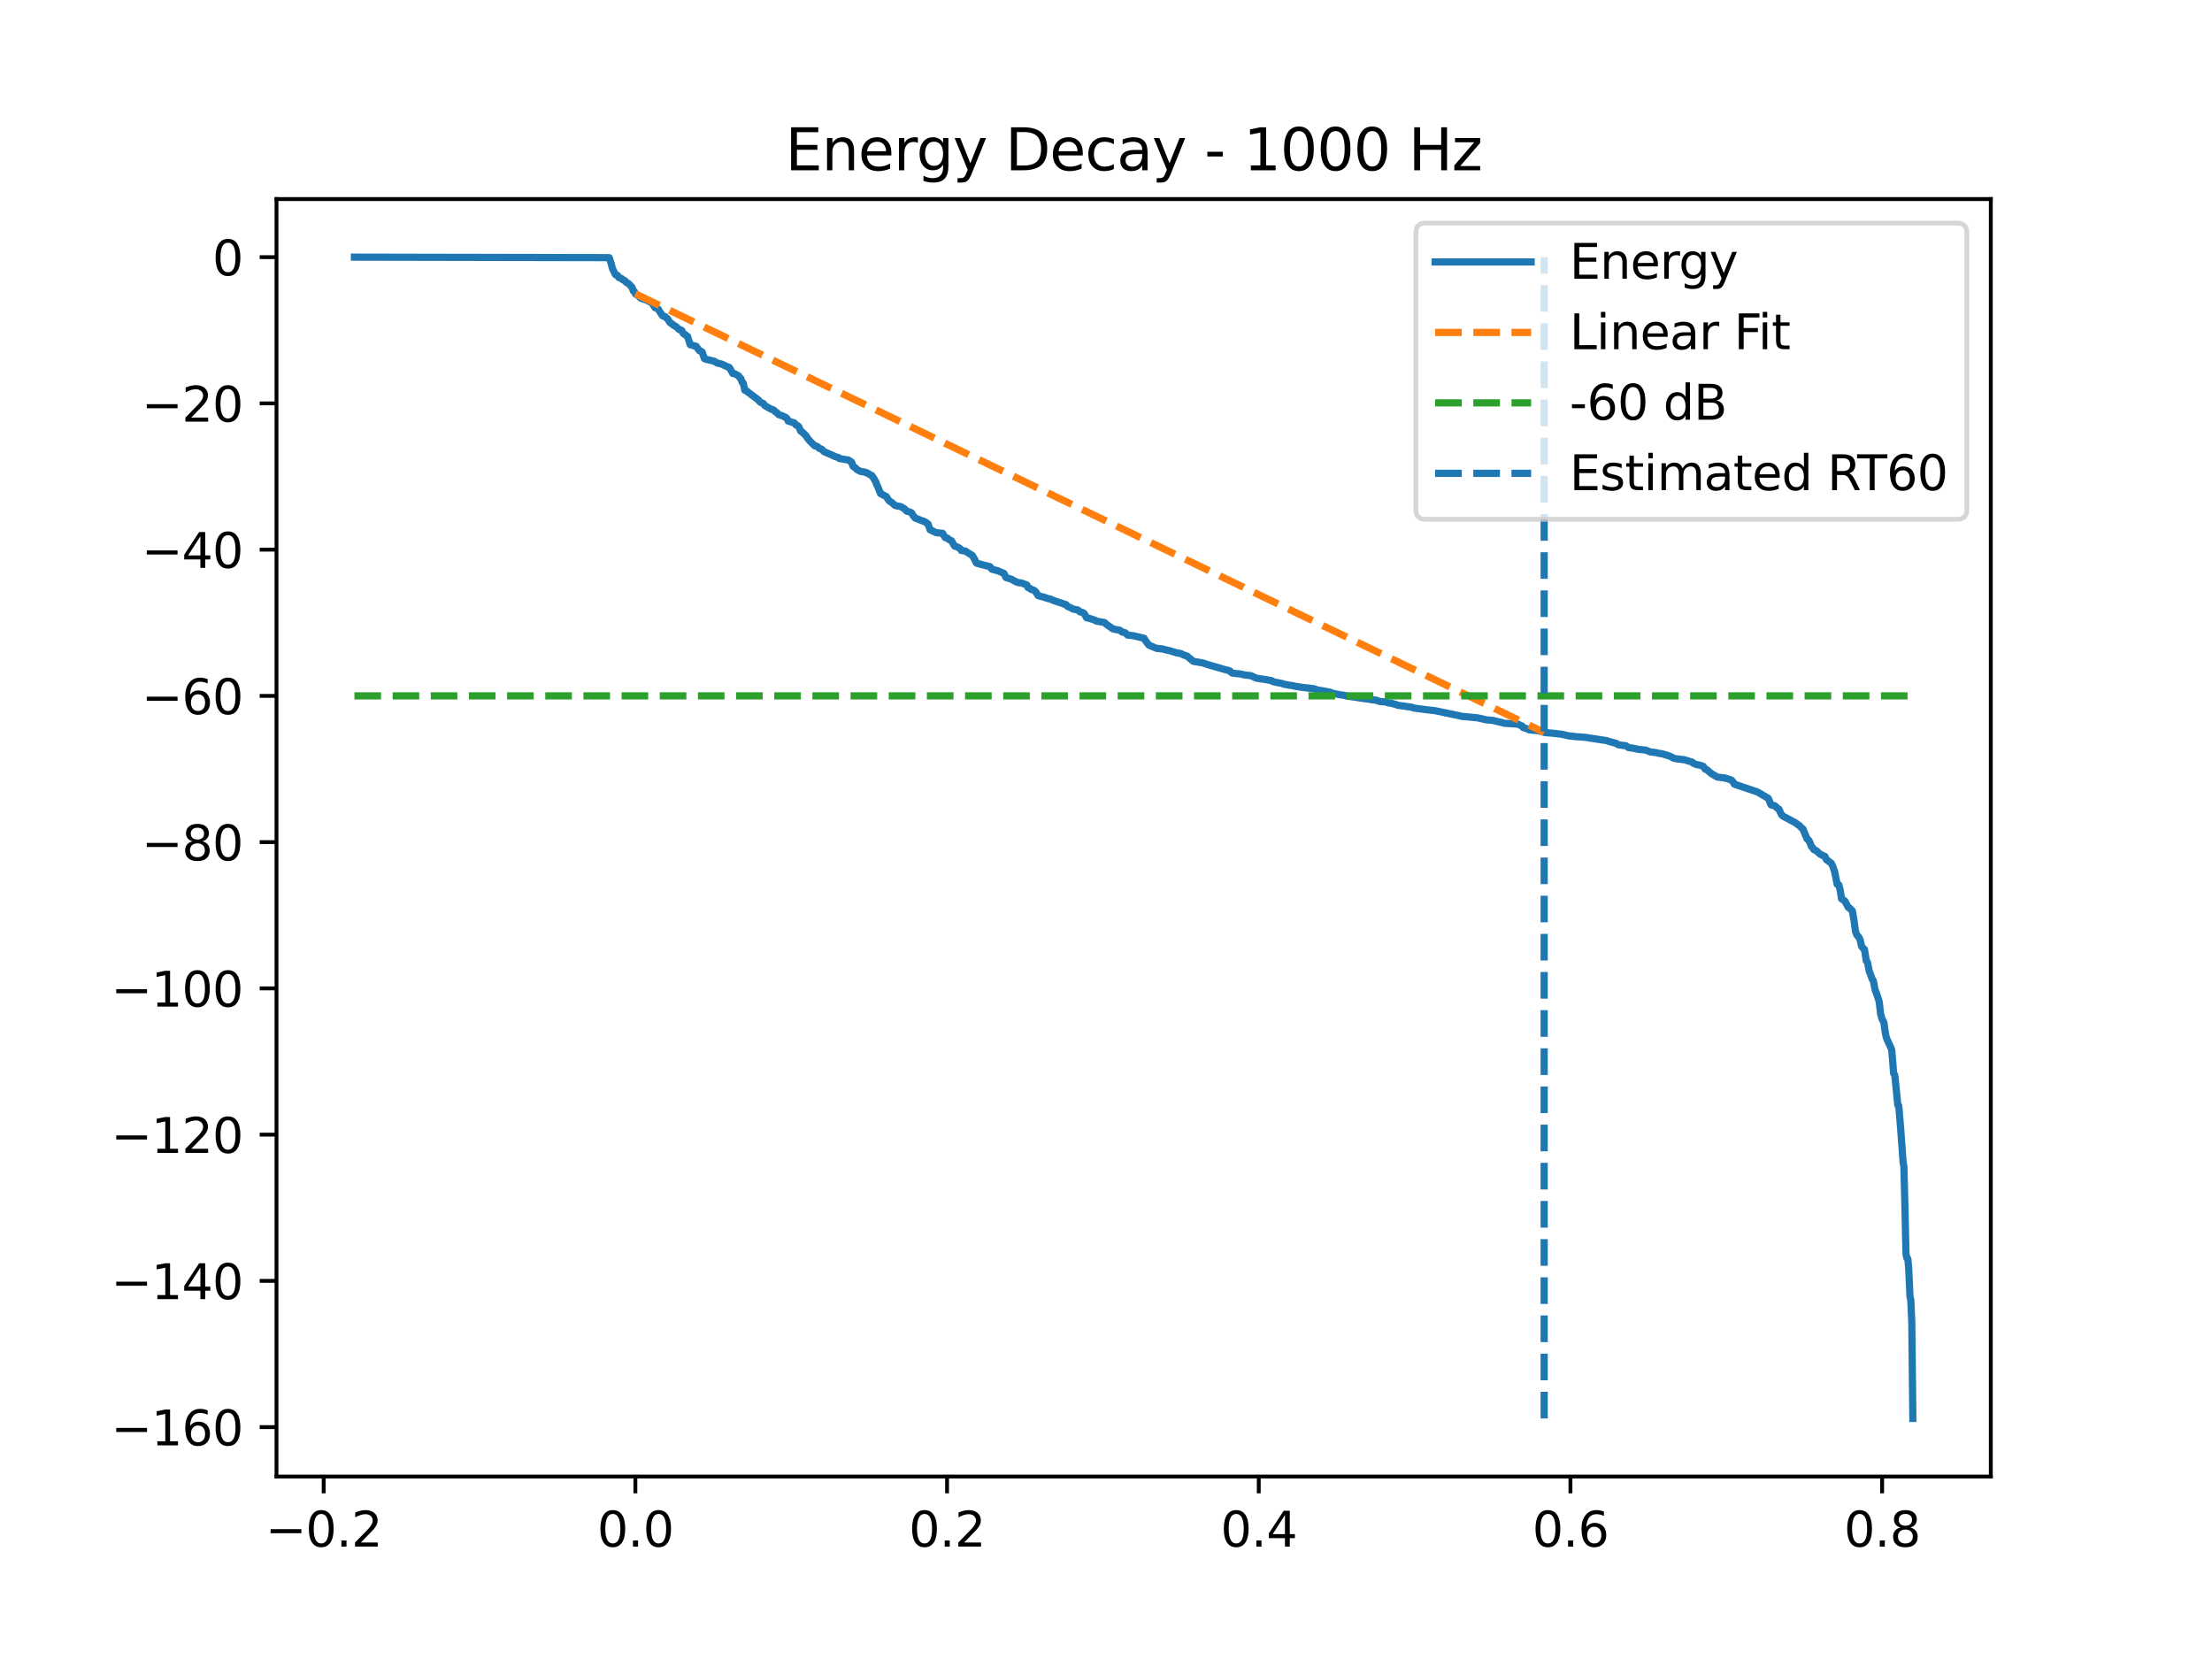 <?xml version="1.0" encoding="utf-8" standalone="no"?>
<!DOCTYPE svg PUBLIC "-//W3C//DTD SVG 1.1//EN"
  "http://www.w3.org/Graphics/SVG/1.1/DTD/svg11.dtd">
<svg xmlns:xlink="http://www.w3.org/1999/xlink" width="460.8pt" height="345.6pt" viewBox="0 0 460.8 345.6" xmlns="http://www.w3.org/2000/svg" version="1.1">
 <defs>
  <style type="text/css">*{stroke-linejoin: round; stroke-linecap: butt}</style>
 </defs>
 <g id="figure_1">
  <g id="patch_1">
   <path d="M 0 345.6 
L 460.8 345.6 
L 460.8 0 
L 0 0 
z
" style="fill: #ffffff"/>
  </g>
  <g id="axes_1">
   <g id="patch_2">
    <path d="M 57.6 307.584 
L 414.72 307.584 
L 414.72 41.472 
L 57.6 41.472 
z
" style="fill: #ffffff"/>
   </g>
   <g id="matplotlib.axis_1">
    <g id="xtick_1">
     <g id="line2d_1">
      <defs>
       <path id="m34e02d97e9" d="M 0 0 
L 0 3.5 
" style="stroke: #000000; stroke-width: 0.8"/>
      </defs>
      <g>
       <use xlink:href="#m34e02d97e9" x="67.428" y="307.584" style="stroke: #000000; stroke-width: 0.8"/>
      </g>
     </g>
     <g id="text_1">
      <!-- −0.2 -->
      <g transform="translate(55.286 322.182) scale(0.1 -0.1)">
       <defs>
        <path id="DejaVuSans-2212" d="M 678 2272 
L 4684 2272 
L 4684 1741 
L 678 1741 
L 678 2272 
z
" transform="scale(0.016)"/>
        <path id="DejaVuSans-30" d="M 2034 4250 
Q 1547 4250 1301 3770 
Q 1056 3291 1056 2328 
Q 1056 1369 1301 889 
Q 1547 409 2034 409 
Q 2525 409 2770 889 
Q 3016 1369 3016 2328 
Q 3016 3291 2770 3770 
Q 2525 4250 2034 4250 
z
M 2034 4750 
Q 2819 4750 3233 4129 
Q 3647 3509 3647 2328 
Q 3647 1150 3233 529 
Q 2819 -91 2034 -91 
Q 1250 -91 836 529 
Q 422 1150 422 2328 
Q 422 3509 836 4129 
Q 1250 4750 2034 4750 
z
" transform="scale(0.016)"/>
        <path id="DejaVuSans-2e" d="M 684 794 
L 1344 794 
L 1344 0 
L 684 0 
L 684 794 
z
" transform="scale(0.016)"/>
        <path id="DejaVuSans-32" d="M 1228 531 
L 3431 531 
L 3431 0 
L 469 0 
L 469 531 
Q 828 903 1448 1529 
Q 2069 2156 2228 2338 
Q 2531 2678 2651 2914 
Q 2772 3150 2772 3378 
Q 2772 3750 2511 3984 
Q 2250 4219 1831 4219 
Q 1534 4219 1204 4116 
Q 875 4013 500 3803 
L 500 4441 
Q 881 4594 1212 4672 
Q 1544 4750 1819 4750 
Q 2544 4750 2975 4387 
Q 3406 4025 3406 3419 
Q 3406 3131 3298 2873 
Q 3191 2616 2906 2266 
Q 2828 2175 2409 1742 
Q 1991 1309 1228 531 
z
" transform="scale(0.016)"/>
       </defs>
       <use xlink:href="#DejaVuSans-2212"/>
       <use xlink:href="#DejaVuSans-30" transform="translate(83.789 0)"/>
       <use xlink:href="#DejaVuSans-2e" transform="translate(147.412 0)"/>
       <use xlink:href="#DejaVuSans-32" transform="translate(179.199 0)"/>
      </g>
     </g>
    </g>
    <g id="xtick_2">
     <g id="line2d_2">
      <g>
       <use xlink:href="#m34e02d97e9" x="132.358" y="307.584" style="stroke: #000000; stroke-width: 0.8"/>
      </g>
     </g>
     <g id="text_2">
      <!-- 0.0 -->
      <g transform="translate(124.407 322.182) scale(0.1 -0.1)">
       <use xlink:href="#DejaVuSans-30"/>
       <use xlink:href="#DejaVuSans-2e" transform="translate(63.623 0)"/>
       <use xlink:href="#DejaVuSans-30" transform="translate(95.41 0)"/>
      </g>
     </g>
    </g>
    <g id="xtick_3">
     <g id="line2d_3">
      <g>
       <use xlink:href="#m34e02d97e9" x="197.289" y="307.584" style="stroke: #000000; stroke-width: 0.8"/>
      </g>
     </g>
     <g id="text_3">
      <!-- 0.2 -->
      <g transform="translate(189.338 322.182) scale(0.1 -0.1)">
       <use xlink:href="#DejaVuSans-30"/>
       <use xlink:href="#DejaVuSans-2e" transform="translate(63.623 0)"/>
       <use xlink:href="#DejaVuSans-32" transform="translate(95.41 0)"/>
      </g>
     </g>
    </g>
    <g id="xtick_4">
     <g id="line2d_4">
      <g>
       <use xlink:href="#m34e02d97e9" x="262.22" y="307.584" style="stroke: #000000; stroke-width: 0.8"/>
      </g>
     </g>
     <g id="text_4">
      <!-- 0.4 -->
      <g transform="translate(254.269 322.182) scale(0.1 -0.1)">
       <defs>
        <path id="DejaVuSans-34" d="M 2419 4116 
L 825 1625 
L 2419 1625 
L 2419 4116 
z
M 2253 4666 
L 3047 4666 
L 3047 1625 
L 3713 1625 
L 3713 1100 
L 3047 1100 
L 3047 0 
L 2419 0 
L 2419 1100 
L 313 1100 
L 313 1709 
L 2253 4666 
z
" transform="scale(0.016)"/>
       </defs>
       <use xlink:href="#DejaVuSans-30"/>
       <use xlink:href="#DejaVuSans-2e" transform="translate(63.623 0)"/>
       <use xlink:href="#DejaVuSans-34" transform="translate(95.41 0)"/>
      </g>
     </g>
    </g>
    <g id="xtick_5">
     <g id="line2d_5">
      <g>
       <use xlink:href="#m34e02d97e9" x="327.151" y="307.584" style="stroke: #000000; stroke-width: 0.8"/>
      </g>
     </g>
     <g id="text_5">
      <!-- 0.6 -->
      <g transform="translate(319.2 322.182) scale(0.1 -0.1)">
       <defs>
        <path id="DejaVuSans-36" d="M 2113 2584 
Q 1688 2584 1439 2293 
Q 1191 2003 1191 1497 
Q 1191 994 1439 701 
Q 1688 409 2113 409 
Q 2538 409 2786 701 
Q 3034 994 3034 1497 
Q 3034 2003 2786 2293 
Q 2538 2584 2113 2584 
z
M 3366 4563 
L 3366 3988 
Q 3128 4100 2886 4159 
Q 2644 4219 2406 4219 
Q 1781 4219 1451 3797 
Q 1122 3375 1075 2522 
Q 1259 2794 1537 2939 
Q 1816 3084 2150 3084 
Q 2853 3084 3261 2657 
Q 3669 2231 3669 1497 
Q 3669 778 3244 343 
Q 2819 -91 2113 -91 
Q 1303 -91 875 529 
Q 447 1150 447 2328 
Q 447 3434 972 4092 
Q 1497 4750 2381 4750 
Q 2619 4750 2861 4703 
Q 3103 4656 3366 4563 
z
" transform="scale(0.016)"/>
       </defs>
       <use xlink:href="#DejaVuSans-30"/>
       <use xlink:href="#DejaVuSans-2e" transform="translate(63.623 0)"/>
       <use xlink:href="#DejaVuSans-36" transform="translate(95.41 0)"/>
      </g>
     </g>
    </g>
    <g id="xtick_6">
     <g id="line2d_6">
      <g>
       <use xlink:href="#m34e02d97e9" x="392.082" y="307.584" style="stroke: #000000; stroke-width: 0.8"/>
      </g>
     </g>
     <g id="text_6">
      <!-- 0.8 -->
      <g transform="translate(384.131 322.182) scale(0.1 -0.1)">
       <defs>
        <path id="DejaVuSans-38" d="M 2034 2216 
Q 1584 2216 1326 1975 
Q 1069 1734 1069 1313 
Q 1069 891 1326 650 
Q 1584 409 2034 409 
Q 2484 409 2743 651 
Q 3003 894 3003 1313 
Q 3003 1734 2745 1975 
Q 2488 2216 2034 2216 
z
M 1403 2484 
Q 997 2584 770 2862 
Q 544 3141 544 3541 
Q 544 4100 942 4425 
Q 1341 4750 2034 4750 
Q 2731 4750 3128 4425 
Q 3525 4100 3525 3541 
Q 3525 3141 3298 2862 
Q 3072 2584 2669 2484 
Q 3125 2378 3379 2068 
Q 3634 1759 3634 1313 
Q 3634 634 3220 271 
Q 2806 -91 2034 -91 
Q 1263 -91 848 271 
Q 434 634 434 1313 
Q 434 1759 690 2068 
Q 947 2378 1403 2484 
z
M 1172 3481 
Q 1172 3119 1398 2916 
Q 1625 2713 2034 2713 
Q 2441 2713 2670 2916 
Q 2900 3119 2900 3481 
Q 2900 3844 2670 4047 
Q 2441 4250 2034 4250 
Q 1625 4250 1398 4047 
Q 1172 3844 1172 3481 
z
" transform="scale(0.016)"/>
       </defs>
       <use xlink:href="#DejaVuSans-30"/>
       <use xlink:href="#DejaVuSans-2e" transform="translate(63.623 0)"/>
       <use xlink:href="#DejaVuSans-38" transform="translate(95.41 0)"/>
      </g>
     </g>
    </g>
   </g>
   <g id="matplotlib.axis_2">
    <g id="ytick_1">
     <g id="line2d_7">
      <defs>
       <path id="m6d6a57afb9" d="M 0 0 
L -3.5 0 
" style="stroke: #000000; stroke-width: 0.8"/>
      </defs>
      <g>
       <use xlink:href="#m6d6a57afb9" x="57.6" y="297.296" style="stroke: #000000; stroke-width: 0.8"/>
      </g>
     </g>
     <g id="text_7">
      <!-- −160 -->
      <g transform="translate(23.133 301.095) scale(0.1 -0.1)">
       <defs>
        <path id="DejaVuSans-31" d="M 794 531 
L 1825 531 
L 1825 4091 
L 703 3866 
L 703 4441 
L 1819 4666 
L 2450 4666 
L 2450 531 
L 3481 531 
L 3481 0 
L 794 0 
L 794 531 
z
" transform="scale(0.016)"/>
       </defs>
       <use xlink:href="#DejaVuSans-2212"/>
       <use xlink:href="#DejaVuSans-31" transform="translate(83.789 0)"/>
       <use xlink:href="#DejaVuSans-36" transform="translate(147.412 0)"/>
       <use xlink:href="#DejaVuSans-30" transform="translate(211.035 0)"/>
      </g>
     </g>
    </g>
    <g id="ytick_2">
     <g id="line2d_8">
      <g>
       <use xlink:href="#m6d6a57afb9" x="57.6" y="266.83" style="stroke: #000000; stroke-width: 0.8"/>
      </g>
     </g>
     <g id="text_8">
      <!-- −140 -->
      <g transform="translate(23.133 270.629) scale(0.1 -0.1)">
       <use xlink:href="#DejaVuSans-2212"/>
       <use xlink:href="#DejaVuSans-31" transform="translate(83.789 0)"/>
       <use xlink:href="#DejaVuSans-34" transform="translate(147.412 0)"/>
       <use xlink:href="#DejaVuSans-30" transform="translate(211.035 0)"/>
      </g>
     </g>
    </g>
    <g id="ytick_3">
     <g id="line2d_9">
      <g>
       <use xlink:href="#m6d6a57afb9" x="57.6" y="236.364" style="stroke: #000000; stroke-width: 0.8"/>
      </g>
     </g>
     <g id="text_9">
      <!-- −120 -->
      <g transform="translate(23.133 240.163) scale(0.1 -0.1)">
       <use xlink:href="#DejaVuSans-2212"/>
       <use xlink:href="#DejaVuSans-31" transform="translate(83.789 0)"/>
       <use xlink:href="#DejaVuSans-32" transform="translate(147.412 0)"/>
       <use xlink:href="#DejaVuSans-30" transform="translate(211.035 0)"/>
      </g>
     </g>
    </g>
    <g id="ytick_4">
     <g id="line2d_10">
      <g>
       <use xlink:href="#m6d6a57afb9" x="57.6" y="205.898" style="stroke: #000000; stroke-width: 0.8"/>
      </g>
     </g>
     <g id="text_10">
      <!-- −100 -->
      <g transform="translate(23.133 209.697) scale(0.1 -0.1)">
       <use xlink:href="#DejaVuSans-2212"/>
       <use xlink:href="#DejaVuSans-31" transform="translate(83.789 0)"/>
       <use xlink:href="#DejaVuSans-30" transform="translate(147.412 0)"/>
       <use xlink:href="#DejaVuSans-30" transform="translate(211.035 0)"/>
      </g>
     </g>
    </g>
    <g id="ytick_5">
     <g id="line2d_11">
      <g>
       <use xlink:href="#m6d6a57afb9" x="57.6" y="175.432" style="stroke: #000000; stroke-width: 0.8"/>
      </g>
     </g>
     <g id="text_11">
      <!-- −80 -->
      <g transform="translate(29.495 179.231) scale(0.1 -0.1)">
       <use xlink:href="#DejaVuSans-2212"/>
       <use xlink:href="#DejaVuSans-38" transform="translate(83.789 0)"/>
       <use xlink:href="#DejaVuSans-30" transform="translate(147.412 0)"/>
      </g>
     </g>
    </g>
    <g id="ytick_6">
     <g id="line2d_12">
      <g>
       <use xlink:href="#m6d6a57afb9" x="57.6" y="144.966" style="stroke: #000000; stroke-width: 0.8"/>
      </g>
     </g>
     <g id="text_12">
      <!-- −60 -->
      <g transform="translate(29.495 148.765) scale(0.1 -0.1)">
       <use xlink:href="#DejaVuSans-2212"/>
       <use xlink:href="#DejaVuSans-36" transform="translate(83.789 0)"/>
       <use xlink:href="#DejaVuSans-30" transform="translate(147.412 0)"/>
      </g>
     </g>
    </g>
    <g id="ytick_7">
     <g id="line2d_13">
      <g>
       <use xlink:href="#m6d6a57afb9" x="57.6" y="114.5" style="stroke: #000000; stroke-width: 0.8"/>
      </g>
     </g>
     <g id="text_13">
      <!-- −40 -->
      <g transform="translate(29.495 118.299) scale(0.1 -0.1)">
       <use xlink:href="#DejaVuSans-2212"/>
       <use xlink:href="#DejaVuSans-34" transform="translate(83.789 0)"/>
       <use xlink:href="#DejaVuSans-30" transform="translate(147.412 0)"/>
      </g>
     </g>
    </g>
    <g id="ytick_8">
     <g id="line2d_14">
      <g>
       <use xlink:href="#m6d6a57afb9" x="57.6" y="84.034" style="stroke: #000000; stroke-width: 0.8"/>
      </g>
     </g>
     <g id="text_14">
      <!-- −20 -->
      <g transform="translate(29.495 87.833) scale(0.1 -0.1)">
       <use xlink:href="#DejaVuSans-2212"/>
       <use xlink:href="#DejaVuSans-32" transform="translate(83.789 0)"/>
       <use xlink:href="#DejaVuSans-30" transform="translate(147.412 0)"/>
      </g>
     </g>
    </g>
    <g id="ytick_9">
     <g id="line2d_15">
      <g>
       <use xlink:href="#m6d6a57afb9" x="57.6" y="53.568" style="stroke: #000000; stroke-width: 0.8"/>
      </g>
     </g>
     <g id="text_15">
      <!-- 0 -->
      <g transform="translate(44.237 57.367) scale(0.1 -0.1)">
       <use xlink:href="#DejaVuSans-30"/>
      </g>
     </g>
    </g>
   </g>
   <g id="line2d_16">
    <path d="M 73.833 53.568 
L 126.907 53.673 
L 127.306 54.866 
L 127.509 55.678 
L 127.556 55.827 
L 127.752 56.313 
L 127.807 56.408 
L 128.043 56.884 
L 128.111 57.073 
L 128.28 57.258 
L 128.476 57.289 
L 128.659 57.399 
L 128.889 57.794 
L 129.497 58.036 
L 129.734 58.274 
L 130.194 58.49 
L 130.438 58.819 
L 130.898 59.069 
L 131.202 59.343 
L 131.29 59.454 
L 131.466 59.657 
L 131.655 59.829 
L 131.77 60.158 
L 131.946 60.644 
L 132.135 60.716 
L 132.196 60.803 
L 132.426 61.313 
L 132.778 61.422 
L 133.447 62.076 
L 133.603 62.162 
L 134.908 62.593 
L 135.105 62.768 
L 135.395 62.884 
L 135.639 62.944 
L 135.774 63.067 
L 136.444 64.082 
L 137.107 64.387 
L 137.959 65.699 
L 138.074 65.808 
L 138.331 65.888 
L 138.615 66.001 
L 138.852 66.272 
L 139.082 66.399 
L 139.514 67.145 
L 139.846 67.398 
L 140.035 67.483 
L 140.218 67.664 
L 140.4 67.832 
L 140.732 67.958 
L 140.955 68.152 
L 141.334 68.486 
L 141.516 68.682 
L 141.726 68.709 
L 142.017 68.843 
L 142.315 69.428 
L 142.463 69.569 
L 142.795 69.735 
L 142.998 69.949 
L 143.228 70.083 
L 143.782 71.803 
L 143.992 71.854 
L 144.33 71.961 
L 144.506 72.02 
L 145.027 72.128 
L 145.561 72.877 
L 145.723 73.076 
L 145.953 73.116 
L 146.278 73.341 
L 146.576 74.245 
L 146.738 74.709 
L 146.927 74.782 
L 147.245 74.89 
L 147.78 75.004 
L 148.835 75.27 
L 149.349 75.605 
L 149.788 75.72 
L 150.214 75.816 
L 150.593 75.956 
L 150.816 76.089 
L 151.107 76.197 
L 151.493 76.401 
L 151.912 76.53 
L 152.663 77.807 
L 153.177 77.919 
L 153.833 78.274 
L 154.022 78.57 
L 154.34 78.879 
L 154.563 79.554 
L 154.814 79.789 
L 154.963 80.403 
L 155.165 81.302 
L 155.389 81.383 
L 155.625 81.497 
L 155.842 81.706 
L 158.02 83.336 
L 158.236 83.652 
L 158.405 83.799 
L 158.601 83.881 
L 159.021 84.057 
L 159.257 84.437 
L 159.487 84.586 
L 160.644 85.25 
L 161.07 85.352 
L 161.3 85.528 
L 161.523 85.797 
L 161.821 85.952 
L 162.024 86.159 
L 162.227 86.38 
L 162.484 86.471 
L 162.91 86.597 
L 163.634 86.948 
L 163.85 87.098 
L 163.985 87.237 
L 164.195 87.721 
L 165.453 88.085 
L 165.784 88.506 
L 166.055 88.63 
L 166.258 88.764 
L 166.413 88.917 
L 166.806 89.833 
L 166.975 89.911 
L 167.144 90.026 
L 167.773 90.637 
L 168.037 90.962 
L 168.253 91.342 
L 168.341 91.442 
L 168.706 91.855 
L 168.862 92.03 
L 169.741 92.886 
L 169.998 92.921 
L 170.289 93.035 
L 170.674 93.417 
L 171.128 93.549 
L 171.479 93.91 
L 171.675 94.088 
L 173.718 94.98 
L 173.88 95.079 
L 174.692 95.331 
L 174.868 95.536 
L 175.118 95.563 
L 176.769 95.838 
L 177.425 96.307 
L 177.688 97.116 
L 177.871 97.274 
L 178.169 97.449 
L 178.534 97.821 
L 178.784 97.958 
L 179.278 98.207 
L 180.076 98.325 
L 180.34 98.447 
L 180.563 98.479 
L 180.773 98.582 
L 181.043 98.784 
L 181.341 98.939 
L 181.605 99.046 
L 182.105 99.778 
L 182.166 99.907 
L 182.477 100.459 
L 182.531 100.666 
L 182.721 101.122 
L 182.781 101.215 
L 183.437 102.831 
L 183.708 102.951 
L 184.256 103.259 
L 184.635 103.436 
L 184.905 103.879 
L 185.216 104.311 
L 185.406 104.477 
L 185.764 104.669 
L 186.434 105.279 
L 186.914 105.41 
L 187.327 105.466 
L 187.726 105.577 
L 188.071 105.792 
L 188.429 105.993 
L 188.645 106.24 
L 188.815 106.418 
L 188.997 106.527 
L 189.498 106.643 
L 189.795 106.779 
L 189.944 106.9 
L 190.147 107.282 
L 190.363 107.561 
L 190.654 107.928 
L 191.601 108.281 
L 191.926 108.444 
L 192.386 108.568 
L 192.879 108.819 
L 193.076 108.991 
L 193.333 109.158 
L 193.752 110.359 
L 195.037 110.971 
L 196.363 111.095 
L 196.911 112 
L 197.384 112.114 
L 197.621 112.361 
L 197.79 112.449 
L 198.209 112.653 
L 198.703 113.51 
L 198.872 113.77 
L 199.278 113.887 
L 199.65 114.063 
L 199.839 114.194 
L 200.035 114.297 
L 200.252 114.676 
L 201.111 114.791 
L 201.388 114.995 
L 201.672 115.173 
L 202.132 115.454 
L 202.416 115.628 
L 202.572 115.736 
L 202.984 116.426 
L 203.045 116.528 
L 203.323 117.173 
L 203.404 117.29 
L 203.559 117.36 
L 206.244 118.054 
L 206.616 118.561 
L 206.901 118.65 
L 207.333 118.769 
L 207.847 118.89 
L 209.153 119.465 
L 209.559 120.302 
L 210.844 120.722 
L 211.101 120.91 
L 211.466 121.09 
L 211.966 121.324 
L 212.819 121.458 
L 213.914 121.858 
L 214.144 122.396 
L 214.57 122.573 
L 214.652 122.681 
L 214.834 122.792 
L 215.308 122.925 
L 215.727 123.228 
L 216.255 124.079 
L 217.418 124.401 
L 217.614 124.443 
L 217.885 124.554 
L 218.169 124.647 
L 218.818 124.796 
L 219.109 124.919 
L 219.339 125.033 
L 219.521 125.108 
L 220.441 125.432 
L 220.644 125.484 
L 221.422 125.731 
L 221.659 125.846 
L 222.078 125.95 
L 222.376 126.298 
L 222.579 126.418 
L 222.991 126.584 
L 223.221 126.689 
L 223.478 126.865 
L 223.776 126.928 
L 224.547 127.074 
L 224.973 127.466 
L 225.501 127.576 
L 225.866 127.813 
L 226.359 128.687 
L 227.022 128.842 
L 228.044 129.182 
L 228.422 129.398 
L 230.107 129.691 
L 230.445 130.024 
L 231.588 130.837 
L 231.811 131 
L 233.279 131.297 
L 233.766 131.675 
L 233.982 131.707 
L 234.408 131.821 
L 234.909 132.305 
L 236.072 132.425 
L 238.351 132.968 
L 238.433 133.179 
L 238.838 133.734 
L 239.332 134.373 
L 239.677 134.533 
L 240.935 135.064 
L 242.078 135.175 
L 243.147 135.446 
L 243.634 135.546 
L 244.845 135.908 
L 245.041 135.983 
L 246.035 136.16 
L 246.508 136.427 
L 246.671 136.47 
L 247.293 136.677 
L 248.01 137.284 
L 248.172 137.393 
L 248.422 137.658 
L 248.7 137.793 
L 249.985 137.998 
L 250.303 138.049 
L 250.871 138.199 
L 251.398 138.389 
L 254.834 139.386 
L 255.2 139.497 
L 255.551 139.567 
L 256.194 139.761 
L 256.64 140.188 
L 257.053 140.267 
L 258.237 140.379 
L 259.4 140.625 
L 260.556 140.738 
L 261.699 141.264 
L 262.653 141.427 
L 262.978 141.454 
L 263.715 141.577 
L 264.141 141.658 
L 264.824 141.774 
L 265.271 142.019 
L 265.758 142.132 
L 267.036 142.368 
L 267.327 142.501 
L 268.26 142.67 
L 268.443 142.72 
L 269.295 142.839 
L 269.782 142.959 
L 271.29 143.193 
L 273.651 143.458 
L 274.51 143.751 
L 275.342 143.868 
L 276.985 144.181 
L 277.337 144.292 
L 277.594 144.397 
L 277.838 144.477 
L 278.663 144.626 
L 278.879 144.684 
L 279.752 144.812 
L 280.07 144.856 
L 280.536 144.997 
L 281.016 145.058 
L 284.182 145.528 
L 285.413 145.691 
L 285.622 145.756 
L 286.732 145.866 
L 287.34 146.123 
L 288.693 146.233 
L 289.167 146.419 
L 290.012 146.529 
L 290.289 146.638 
L 290.79 146.746 
L 291.074 146.899 
L 294.118 147.332 
L 294.456 147.492 
L 297.824 147.927 
L 298.92 148.044 
L 304.222 149.146 
L 304.5 149.229 
L 305.751 149.341 
L 307.841 149.542 
L 309.383 149.896 
L 309.586 149.951 
L 310.925 150.062 
L 313.178 150.602 
L 313.347 150.675 
L 316.262 150.85 
L 316.681 151.091 
L 317.046 151.213 
L 317.33 151.587 
L 318.041 151.779 
L 318.561 152.046 
L 320.509 152.217 
L 321.882 152.618 
L 323.35 152.73 
L 325.379 152.962 
L 326.766 153.288 
L 328.254 153.461 
L 328.829 153.49 
L 330.377 153.613 
L 331.602 153.812 
L 334.706 154.284 
L 335.126 154.441 
L 336.742 154.875 
L 337.04 155.116 
L 337.27 155.184 
L 338.703 155.35 
L 339.272 155.743 
L 340.158 155.857 
L 340.821 156.005 
L 341.45 156.112 
L 341.713 156.146 
L 342.823 156.256 
L 343.749 156.625 
L 344.946 156.772 
L 345.487 156.92 
L 346.272 157.029 
L 347.503 157.394 
L 348.294 157.72 
L 348.531 157.899 
L 348.89 158.009 
L 349.241 158.071 
L 350.878 158.262 
L 352.555 158.781 
L 352.772 159.014 
L 353.056 159.125 
L 353.299 159.235 
L 354.233 159.437 
L 354.686 159.583 
L 354.855 159.684 
L 355.214 160.225 
L 355.545 160.337 
L 356.465 161.11 
L 356.749 161.284 
L 357.73 161.874 
L 359.15 162.037 
L 359.434 162.116 
L 359.935 162.243 
L 360.706 162.518 
L 360.976 162.826 
L 361.051 162.922 
L 361.308 163.356 
L 365.826 164.887 
L 366.137 164.998 
L 368.376 166.312 
L 368.646 166.941 
L 368.822 167.454 
L 368.991 167.697 
L 369.722 167.851 
L 370.317 168.404 
L 370.601 168.581 
L 370.79 169.012 
L 371.095 169.68 
L 371.223 169.815 
L 371.467 170.034 
L 373.658 171.198 
L 373.989 171.373 
L 374.443 171.718 
L 374.673 171.897 
L 374.936 172.064 
L 375.254 172.433 
L 375.579 172.685 
L 376.086 173.915 
L 376.248 174.28 
L 376.451 174.765 
L 376.803 175.057 
L 376.891 175.177 
L 377.358 176.349 
L 377.588 176.553 
L 377.851 176.995 
L 378.068 177.064 
L 378.42 177.261 
L 379.224 177.986 
L 379.563 178.108 
L 379.779 178.278 
L 380.158 178.389 
L 380.219 178.52 
L 380.476 179.079 
L 381.497 179.831 
L 381.72 180.33 
L 381.788 180.418 
L 382.113 181.36 
L 382.16 181.457 
L 382.714 184.218 
L 383.073 184.35 
L 383.391 185.695 
L 383.628 187.239 
L 383.83 187.364 
L 384.304 187.687 
L 385.048 189.043 
L 385.291 189.148 
L 385.596 189.486 
L 385.873 189.742 
L 386.218 191.689 
L 386.536 194.058 
L 386.719 194.554 
L 386.888 194.886 
L 387.185 195.15 
L 387.469 195.726 
L 387.503 195.808 
L 387.807 197.161 
L 388.261 197.666 
L 388.403 197.773 
L 388.592 198.937 
L 388.775 200.175 
L 388.91 200.294 
L 389.038 200.468 
L 389.417 202.418 
L 389.492 202.543 
L 390.019 203.98 
L 390.263 204.333 
L 390.533 205.833 
L 390.723 206.551 
L 390.817 206.663 
L 391.413 208.469 
L 391.534 209.196 
L 391.764 211.276 
L 391.805 211.366 
L 392.042 212.21 
L 392.102 212.333 
L 392.38 212.871 
L 392.441 212.964 
L 392.684 214.746 
L 392.914 215.981 
L 392.955 216.095 
L 393.144 216.62 
L 393.205 216.726 
L 394.023 218.537 
L 394.084 218.769 
L 394.294 221.252 
L 394.47 223.602 
L 394.598 223.718 
L 394.747 224.186 
L 395.349 230.222 
L 395.532 230.353 
L 395.599 230.944 
L 395.714 232.382 
L 395.931 234.937 
L 396.458 242.221 
L 396.614 242.972 
L 396.83 251.244 
L 397.047 261.093 
L 397.08 261.353 
L 397.236 262.082 
L 397.405 262.196 
L 397.459 262.411 
L 397.622 264.286 
L 397.885 270.19 
L 397.98 270.472 
L 398.054 270.925 
L 398.264 275.492 
L 398.481 295.488 
L 398.481 295.488 
" clip-path="url(#p9d7b0c8a3f)" style="fill: none; stroke: #1f77b4; stroke-width: 1.5; stroke-linecap: square"/>
   </g>
   <g id="line2d_17">
    <path d="M 132.358 61.2 
L 321.679 152.582 
" clip-path="url(#p9d7b0c8a3f)" style="fill: none; stroke-dasharray: 5.55,2.4; stroke-dashoffset: 0; stroke: #ff7f0e; stroke-width: 1.5"/>
   </g>
   <g id="line2d_18">
    <path d="M 73.833 144.966 
L 398.487 144.966 
L 398.487 144.966 
" clip-path="url(#p9d7b0c8a3f)" style="fill: none; stroke-dasharray: 5.55,2.4; stroke-dashoffset: 0; stroke: #2ca02c; stroke-width: 1.5"/>
   </g>
   <g id="LineCollection_1">
    <path d="M 321.679 295.488 
L 321.679 53.568 
" clip-path="url(#p9d7b0c8a3f)" style="fill: none; stroke-dasharray: 5.55,2.4; stroke-dashoffset: 0; stroke: #1f77b4; stroke-width: 1.5"/>
   </g>
   <g id="patch_3">
    <path d="M 57.6 307.584 
L 57.6 41.472 
" style="fill: none; stroke: #000000; stroke-width: 0.8; stroke-linejoin: miter; stroke-linecap: square"/>
   </g>
   <g id="patch_4">
    <path d="M 414.72 307.584 
L 414.72 41.472 
" style="fill: none; stroke: #000000; stroke-width: 0.8; stroke-linejoin: miter; stroke-linecap: square"/>
   </g>
   <g id="patch_5">
    <path d="M 57.6 307.584 
L 414.72 307.584 
" style="fill: none; stroke: #000000; stroke-width: 0.8; stroke-linejoin: miter; stroke-linecap: square"/>
   </g>
   <g id="patch_6">
    <path d="M 57.6 41.472 
L 414.72 41.472 
" style="fill: none; stroke: #000000; stroke-width: 0.8; stroke-linejoin: miter; stroke-linecap: square"/>
   </g>
   <g id="text_16">
    <!-- Energy Decay - 1000 Hz -->
    <g transform="translate(163.59 35.472) scale(0.12 -0.12)">
     <defs>
      <path id="DejaVuSans-45" d="M 628 4666 
L 3578 4666 
L 3578 4134 
L 1259 4134 
L 1259 2753 
L 3481 2753 
L 3481 2222 
L 1259 2222 
L 1259 531 
L 3634 531 
L 3634 0 
L 628 0 
L 628 4666 
z
" transform="scale(0.016)"/>
      <path id="DejaVuSans-6e" d="M 3513 2113 
L 3513 0 
L 2938 0 
L 2938 2094 
Q 2938 2591 2744 2837 
Q 2550 3084 2163 3084 
Q 1697 3084 1428 2787 
Q 1159 2491 1159 1978 
L 1159 0 
L 581 0 
L 581 3500 
L 1159 3500 
L 1159 2956 
Q 1366 3272 1645 3428 
Q 1925 3584 2291 3584 
Q 2894 3584 3203 3211 
Q 3513 2838 3513 2113 
z
" transform="scale(0.016)"/>
      <path id="DejaVuSans-65" d="M 3597 1894 
L 3597 1613 
L 953 1613 
Q 991 1019 1311 708 
Q 1631 397 2203 397 
Q 2534 397 2845 478 
Q 3156 559 3463 722 
L 3463 178 
Q 3153 47 2828 -22 
Q 2503 -91 2169 -91 
Q 1331 -91 842 396 
Q 353 884 353 1716 
Q 353 2575 817 3079 
Q 1281 3584 2069 3584 
Q 2775 3584 3186 3129 
Q 3597 2675 3597 1894 
z
M 3022 2063 
Q 3016 2534 2758 2815 
Q 2500 3097 2075 3097 
Q 1594 3097 1305 2825 
Q 1016 2553 972 2059 
L 3022 2063 
z
" transform="scale(0.016)"/>
      <path id="DejaVuSans-72" d="M 2631 2963 
Q 2534 3019 2420 3045 
Q 2306 3072 2169 3072 
Q 1681 3072 1420 2755 
Q 1159 2438 1159 1844 
L 1159 0 
L 581 0 
L 581 3500 
L 1159 3500 
L 1159 2956 
Q 1341 3275 1631 3429 
Q 1922 3584 2338 3584 
Q 2397 3584 2469 3576 
Q 2541 3569 2628 3553 
L 2631 2963 
z
" transform="scale(0.016)"/>
      <path id="DejaVuSans-67" d="M 2906 1791 
Q 2906 2416 2648 2759 
Q 2391 3103 1925 3103 
Q 1463 3103 1205 2759 
Q 947 2416 947 1791 
Q 947 1169 1205 825 
Q 1463 481 1925 481 
Q 2391 481 2648 825 
Q 2906 1169 2906 1791 
z
M 3481 434 
Q 3481 -459 3084 -895 
Q 2688 -1331 1869 -1331 
Q 1566 -1331 1297 -1286 
Q 1028 -1241 775 -1147 
L 775 -588 
Q 1028 -725 1275 -790 
Q 1522 -856 1778 -856 
Q 2344 -856 2625 -561 
Q 2906 -266 2906 331 
L 2906 616 
Q 2728 306 2450 153 
Q 2172 0 1784 0 
Q 1141 0 747 490 
Q 353 981 353 1791 
Q 353 2603 747 3093 
Q 1141 3584 1784 3584 
Q 2172 3584 2450 3431 
Q 2728 3278 2906 2969 
L 2906 3500 
L 3481 3500 
L 3481 434 
z
" transform="scale(0.016)"/>
      <path id="DejaVuSans-79" d="M 2059 -325 
Q 1816 -950 1584 -1140 
Q 1353 -1331 966 -1331 
L 506 -1331 
L 506 -850 
L 844 -850 
Q 1081 -850 1212 -737 
Q 1344 -625 1503 -206 
L 1606 56 
L 191 3500 
L 800 3500 
L 1894 763 
L 2988 3500 
L 3597 3500 
L 2059 -325 
z
" transform="scale(0.016)"/>
      <path id="DejaVuSans-20" transform="scale(0.016)"/>
      <path id="DejaVuSans-44" d="M 1259 4147 
L 1259 519 
L 2022 519 
Q 2988 519 3436 956 
Q 3884 1394 3884 2338 
Q 3884 3275 3436 3711 
Q 2988 4147 2022 4147 
L 1259 4147 
z
M 628 4666 
L 1925 4666 
Q 3281 4666 3915 4102 
Q 4550 3538 4550 2338 
Q 4550 1131 3912 565 
Q 3275 0 1925 0 
L 628 0 
L 628 4666 
z
" transform="scale(0.016)"/>
      <path id="DejaVuSans-63" d="M 3122 3366 
L 3122 2828 
Q 2878 2963 2633 3030 
Q 2388 3097 2138 3097 
Q 1578 3097 1268 2742 
Q 959 2388 959 1747 
Q 959 1106 1268 751 
Q 1578 397 2138 397 
Q 2388 397 2633 464 
Q 2878 531 3122 666 
L 3122 134 
Q 2881 22 2623 -34 
Q 2366 -91 2075 -91 
Q 1284 -91 818 406 
Q 353 903 353 1747 
Q 353 2603 823 3093 
Q 1294 3584 2113 3584 
Q 2378 3584 2631 3529 
Q 2884 3475 3122 3366 
z
" transform="scale(0.016)"/>
      <path id="DejaVuSans-61" d="M 2194 1759 
Q 1497 1759 1228 1600 
Q 959 1441 959 1056 
Q 959 750 1161 570 
Q 1363 391 1709 391 
Q 2188 391 2477 730 
Q 2766 1069 2766 1631 
L 2766 1759 
L 2194 1759 
z
M 3341 1997 
L 3341 0 
L 2766 0 
L 2766 531 
Q 2569 213 2275 61 
Q 1981 -91 1556 -91 
Q 1019 -91 701 211 
Q 384 513 384 1019 
Q 384 1609 779 1909 
Q 1175 2209 1959 2209 
L 2766 2209 
L 2766 2266 
Q 2766 2663 2505 2880 
Q 2244 3097 1772 3097 
Q 1472 3097 1187 3025 
Q 903 2953 641 2809 
L 641 3341 
Q 956 3463 1253 3523 
Q 1550 3584 1831 3584 
Q 2591 3584 2966 3190 
Q 3341 2797 3341 1997 
z
" transform="scale(0.016)"/>
      <path id="DejaVuSans-2d" d="M 313 2009 
L 1997 2009 
L 1997 1497 
L 313 1497 
L 313 2009 
z
" transform="scale(0.016)"/>
      <path id="DejaVuSans-48" d="M 628 4666 
L 1259 4666 
L 1259 2753 
L 3553 2753 
L 3553 4666 
L 4184 4666 
L 4184 0 
L 3553 0 
L 3553 2222 
L 1259 2222 
L 1259 0 
L 628 0 
L 628 4666 
z
" transform="scale(0.016)"/>
      <path id="DejaVuSans-7a" d="M 353 3500 
L 3084 3500 
L 3084 2975 
L 922 459 
L 3084 459 
L 3084 0 
L 275 0 
L 275 525 
L 2438 3041 
L 353 3041 
L 353 3500 
z
" transform="scale(0.016)"/>
     </defs>
     <use xlink:href="#DejaVuSans-45"/>
     <use xlink:href="#DejaVuSans-6e" transform="translate(63.184 0)"/>
     <use xlink:href="#DejaVuSans-65" transform="translate(126.562 0)"/>
     <use xlink:href="#DejaVuSans-72" transform="translate(188.086 0)"/>
     <use xlink:href="#DejaVuSans-67" transform="translate(227.449 0)"/>
     <use xlink:href="#DejaVuSans-79" transform="translate(290.926 0)"/>
     <use xlink:href="#DejaVuSans-20" transform="translate(350.105 0)"/>
     <use xlink:href="#DejaVuSans-44" transform="translate(381.893 0)"/>
     <use xlink:href="#DejaVuSans-65" transform="translate(458.895 0)"/>
     <use xlink:href="#DejaVuSans-63" transform="translate(520.418 0)"/>
     <use xlink:href="#DejaVuSans-61" transform="translate(575.398 0)"/>
     <use xlink:href="#DejaVuSans-79" transform="translate(636.678 0)"/>
     <use xlink:href="#DejaVuSans-20" transform="translate(695.857 0)"/>
     <use xlink:href="#DejaVuSans-2d" transform="translate(727.645 0)"/>
     <use xlink:href="#DejaVuSans-20" transform="translate(763.729 0)"/>
     <use xlink:href="#DejaVuSans-31" transform="translate(795.516 0)"/>
     <use xlink:href="#DejaVuSans-30" transform="translate(859.139 0)"/>
     <use xlink:href="#DejaVuSans-30" transform="translate(922.762 0)"/>
     <use xlink:href="#DejaVuSans-30" transform="translate(986.385 0)"/>
     <use xlink:href="#DejaVuSans-20" transform="translate(1050.008 0)"/>
     <use xlink:href="#DejaVuSans-48" transform="translate(1081.795 0)"/>
     <use xlink:href="#DejaVuSans-7a" transform="translate(1156.99 0)"/>
    </g>
   </g>
   <g id="legend_1">
    <g id="patch_7">
     <path d="M 296.968 108.184 
L 407.72 108.184 
Q 409.72 108.184 409.72 106.184 
L 409.72 48.472 
Q 409.72 46.472 407.72 46.472 
L 296.968 46.472 
Q 294.968 46.472 294.968 48.472 
L 294.968 106.184 
Q 294.968 108.184 296.968 108.184 
z
" style="fill: #ffffff; opacity: 0.8; stroke: #cccccc; stroke-linejoin: miter"/>
    </g>
    <g id="line2d_19">
     <path d="M 298.968 54.57 
L 308.968 54.57 
L 318.968 54.57 
" style="fill: none; stroke: #1f77b4; stroke-width: 1.5; stroke-linecap: square"/>
    </g>
    <g id="text_17">
     <!-- Energy -->
     <g transform="translate(326.968 58.07) scale(0.1 -0.1)">
      <use xlink:href="#DejaVuSans-45"/>
      <use xlink:href="#DejaVuSans-6e" transform="translate(63.184 0)"/>
      <use xlink:href="#DejaVuSans-65" transform="translate(126.562 0)"/>
      <use xlink:href="#DejaVuSans-72" transform="translate(188.086 0)"/>
      <use xlink:href="#DejaVuSans-67" transform="translate(227.449 0)"/>
      <use xlink:href="#DejaVuSans-79" transform="translate(290.926 0)"/>
     </g>
    </g>
    <g id="line2d_20">
     <path d="M 298.968 69.249 
L 308.968 69.249 
L 318.968 69.249 
" style="fill: none; stroke-dasharray: 5.55,2.4; stroke-dashoffset: 0; stroke: #ff7f0e; stroke-width: 1.5"/>
    </g>
    <g id="text_18">
     <!-- Linear Fit -->
     <g transform="translate(326.968 72.749) scale(0.1 -0.1)">
      <defs>
       <path id="DejaVuSans-4c" d="M 628 4666 
L 1259 4666 
L 1259 531 
L 3531 531 
L 3531 0 
L 628 0 
L 628 4666 
z
" transform="scale(0.016)"/>
       <path id="DejaVuSans-69" d="M 603 3500 
L 1178 3500 
L 1178 0 
L 603 0 
L 603 3500 
z
M 603 4863 
L 1178 4863 
L 1178 4134 
L 603 4134 
L 603 4863 
z
" transform="scale(0.016)"/>
       <path id="DejaVuSans-46" d="M 628 4666 
L 3309 4666 
L 3309 4134 
L 1259 4134 
L 1259 2759 
L 3109 2759 
L 3109 2228 
L 1259 2228 
L 1259 0 
L 628 0 
L 628 4666 
z
" transform="scale(0.016)"/>
       <path id="DejaVuSans-74" d="M 1172 4494 
L 1172 3500 
L 2356 3500 
L 2356 3053 
L 1172 3053 
L 1172 1153 
Q 1172 725 1289 603 
Q 1406 481 1766 481 
L 2356 481 
L 2356 0 
L 1766 0 
Q 1100 0 847 248 
Q 594 497 594 1153 
L 594 3053 
L 172 3053 
L 172 3500 
L 594 3500 
L 594 4494 
L 1172 4494 
z
" transform="scale(0.016)"/>
      </defs>
      <use xlink:href="#DejaVuSans-4c"/>
      <use xlink:href="#DejaVuSans-69" transform="translate(55.713 0)"/>
      <use xlink:href="#DejaVuSans-6e" transform="translate(83.496 0)"/>
      <use xlink:href="#DejaVuSans-65" transform="translate(146.875 0)"/>
      <use xlink:href="#DejaVuSans-61" transform="translate(208.398 0)"/>
      <use xlink:href="#DejaVuSans-72" transform="translate(269.678 0)"/>
      <use xlink:href="#DejaVuSans-20" transform="translate(310.791 0)"/>
      <use xlink:href="#DejaVuSans-46" transform="translate(342.578 0)"/>
      <use xlink:href="#DejaVuSans-69" transform="translate(392.848 0)"/>
      <use xlink:href="#DejaVuSans-74" transform="translate(420.631 0)"/>
     </g>
    </g>
    <g id="line2d_21">
     <path d="M 298.968 83.927 
L 308.968 83.927 
L 318.968 83.927 
" style="fill: none; stroke-dasharray: 5.55,2.4; stroke-dashoffset: 0; stroke: #2ca02c; stroke-width: 1.5"/>
    </g>
    <g id="text_19">
     <!-- -60 dB -->
     <g transform="translate(326.968 87.427) scale(0.1 -0.1)">
      <defs>
       <path id="DejaVuSans-64" d="M 2906 2969 
L 2906 4863 
L 3481 4863 
L 3481 0 
L 2906 0 
L 2906 525 
Q 2725 213 2448 61 
Q 2172 -91 1784 -91 
Q 1150 -91 751 415 
Q 353 922 353 1747 
Q 353 2572 751 3078 
Q 1150 3584 1784 3584 
Q 2172 3584 2448 3432 
Q 2725 3281 2906 2969 
z
M 947 1747 
Q 947 1113 1208 752 
Q 1469 391 1925 391 
Q 2381 391 2643 752 
Q 2906 1113 2906 1747 
Q 2906 2381 2643 2742 
Q 2381 3103 1925 3103 
Q 1469 3103 1208 2742 
Q 947 2381 947 1747 
z
" transform="scale(0.016)"/>
       <path id="DejaVuSans-42" d="M 1259 2228 
L 1259 519 
L 2272 519 
Q 2781 519 3026 730 
Q 3272 941 3272 1375 
Q 3272 1813 3026 2020 
Q 2781 2228 2272 2228 
L 1259 2228 
z
M 1259 4147 
L 1259 2741 
L 2194 2741 
Q 2656 2741 2882 2914 
Q 3109 3088 3109 3444 
Q 3109 3797 2882 3972 
Q 2656 4147 2194 4147 
L 1259 4147 
z
M 628 4666 
L 2241 4666 
Q 2963 4666 3353 4366 
Q 3744 4066 3744 3513 
Q 3744 3084 3544 2831 
Q 3344 2578 2956 2516 
Q 3422 2416 3680 2098 
Q 3938 1781 3938 1306 
Q 3938 681 3513 340 
Q 3088 0 2303 0 
L 628 0 
L 628 4666 
z
" transform="scale(0.016)"/>
      </defs>
      <use xlink:href="#DejaVuSans-2d"/>
      <use xlink:href="#DejaVuSans-36" transform="translate(36.084 0)"/>
      <use xlink:href="#DejaVuSans-30" transform="translate(99.707 0)"/>
      <use xlink:href="#DejaVuSans-20" transform="translate(163.33 0)"/>
      <use xlink:href="#DejaVuSans-64" transform="translate(195.117 0)"/>
      <use xlink:href="#DejaVuSans-42" transform="translate(258.594 0)"/>
     </g>
    </g>
    <g id="line2d_22">
     <path d="M 298.968 98.605 
L 318.968 98.605 
" style="fill: none; stroke-dasharray: 5.55,2.4; stroke-dashoffset: 0; stroke: #1f77b4; stroke-width: 1.5"/>
    </g>
    <g id="text_20">
     <!-- Estimated RT60 -->
     <g transform="translate(326.968 102.105) scale(0.1 -0.1)">
      <defs>
       <path id="DejaVuSans-73" d="M 2834 3397 
L 2834 2853 
Q 2591 2978 2328 3040 
Q 2066 3103 1784 3103 
Q 1356 3103 1142 2972 
Q 928 2841 928 2578 
Q 928 2378 1081 2264 
Q 1234 2150 1697 2047 
L 1894 2003 
Q 2506 1872 2764 1633 
Q 3022 1394 3022 966 
Q 3022 478 2636 193 
Q 2250 -91 1575 -91 
Q 1294 -91 989 -36 
Q 684 19 347 128 
L 347 722 
Q 666 556 975 473 
Q 1284 391 1588 391 
Q 1994 391 2212 530 
Q 2431 669 2431 922 
Q 2431 1156 2273 1281 
Q 2116 1406 1581 1522 
L 1381 1569 
Q 847 1681 609 1914 
Q 372 2147 372 2553 
Q 372 3047 722 3315 
Q 1072 3584 1716 3584 
Q 2034 3584 2315 3537 
Q 2597 3491 2834 3397 
z
" transform="scale(0.016)"/>
       <path id="DejaVuSans-6d" d="M 3328 2828 
Q 3544 3216 3844 3400 
Q 4144 3584 4550 3584 
Q 5097 3584 5394 3201 
Q 5691 2819 5691 2113 
L 5691 0 
L 5113 0 
L 5113 2094 
Q 5113 2597 4934 2840 
Q 4756 3084 4391 3084 
Q 3944 3084 3684 2787 
Q 3425 2491 3425 1978 
L 3425 0 
L 2847 0 
L 2847 2094 
Q 2847 2600 2669 2842 
Q 2491 3084 2119 3084 
Q 1678 3084 1418 2786 
Q 1159 2488 1159 1978 
L 1159 0 
L 581 0 
L 581 3500 
L 1159 3500 
L 1159 2956 
Q 1356 3278 1631 3431 
Q 1906 3584 2284 3584 
Q 2666 3584 2933 3390 
Q 3200 3197 3328 2828 
z
" transform="scale(0.016)"/>
       <path id="DejaVuSans-52" d="M 2841 2188 
Q 3044 2119 3236 1894 
Q 3428 1669 3622 1275 
L 4263 0 
L 3584 0 
L 2988 1197 
Q 2756 1666 2539 1819 
Q 2322 1972 1947 1972 
L 1259 1972 
L 1259 0 
L 628 0 
L 628 4666 
L 2053 4666 
Q 2853 4666 3247 4331 
Q 3641 3997 3641 3322 
Q 3641 2881 3436 2590 
Q 3231 2300 2841 2188 
z
M 1259 4147 
L 1259 2491 
L 2053 2491 
Q 2509 2491 2742 2702 
Q 2975 2913 2975 3322 
Q 2975 3731 2742 3939 
Q 2509 4147 2053 4147 
L 1259 4147 
z
" transform="scale(0.016)"/>
       <path id="DejaVuSans-54" d="M -19 4666 
L 3928 4666 
L 3928 4134 
L 2272 4134 
L 2272 0 
L 1638 0 
L 1638 4134 
L -19 4134 
L -19 4666 
z
" transform="scale(0.016)"/>
      </defs>
      <use xlink:href="#DejaVuSans-45"/>
      <use xlink:href="#DejaVuSans-73" transform="translate(63.184 0)"/>
      <use xlink:href="#DejaVuSans-74" transform="translate(115.283 0)"/>
      <use xlink:href="#DejaVuSans-69" transform="translate(154.492 0)"/>
      <use xlink:href="#DejaVuSans-6d" transform="translate(182.275 0)"/>
      <use xlink:href="#DejaVuSans-61" transform="translate(279.688 0)"/>
      <use xlink:href="#DejaVuSans-74" transform="translate(340.967 0)"/>
      <use xlink:href="#DejaVuSans-65" transform="translate(380.176 0)"/>
      <use xlink:href="#DejaVuSans-64" transform="translate(441.699 0)"/>
      <use xlink:href="#DejaVuSans-20" transform="translate(505.176 0)"/>
      <use xlink:href="#DejaVuSans-52" transform="translate(536.963 0)"/>
      <use xlink:href="#DejaVuSans-54" transform="translate(599.195 0)"/>
      <use xlink:href="#DejaVuSans-36" transform="translate(660.279 0)"/>
      <use xlink:href="#DejaVuSans-30" transform="translate(723.902 0)"/>
     </g>
    </g>
   </g>
  </g>
 </g>
 <defs>
  <clipPath id="p9d7b0c8a3f">
   <rect x="57.6" y="41.472" width="357.12" height="266.112"/>
  </clipPath>
 </defs>
</svg>

